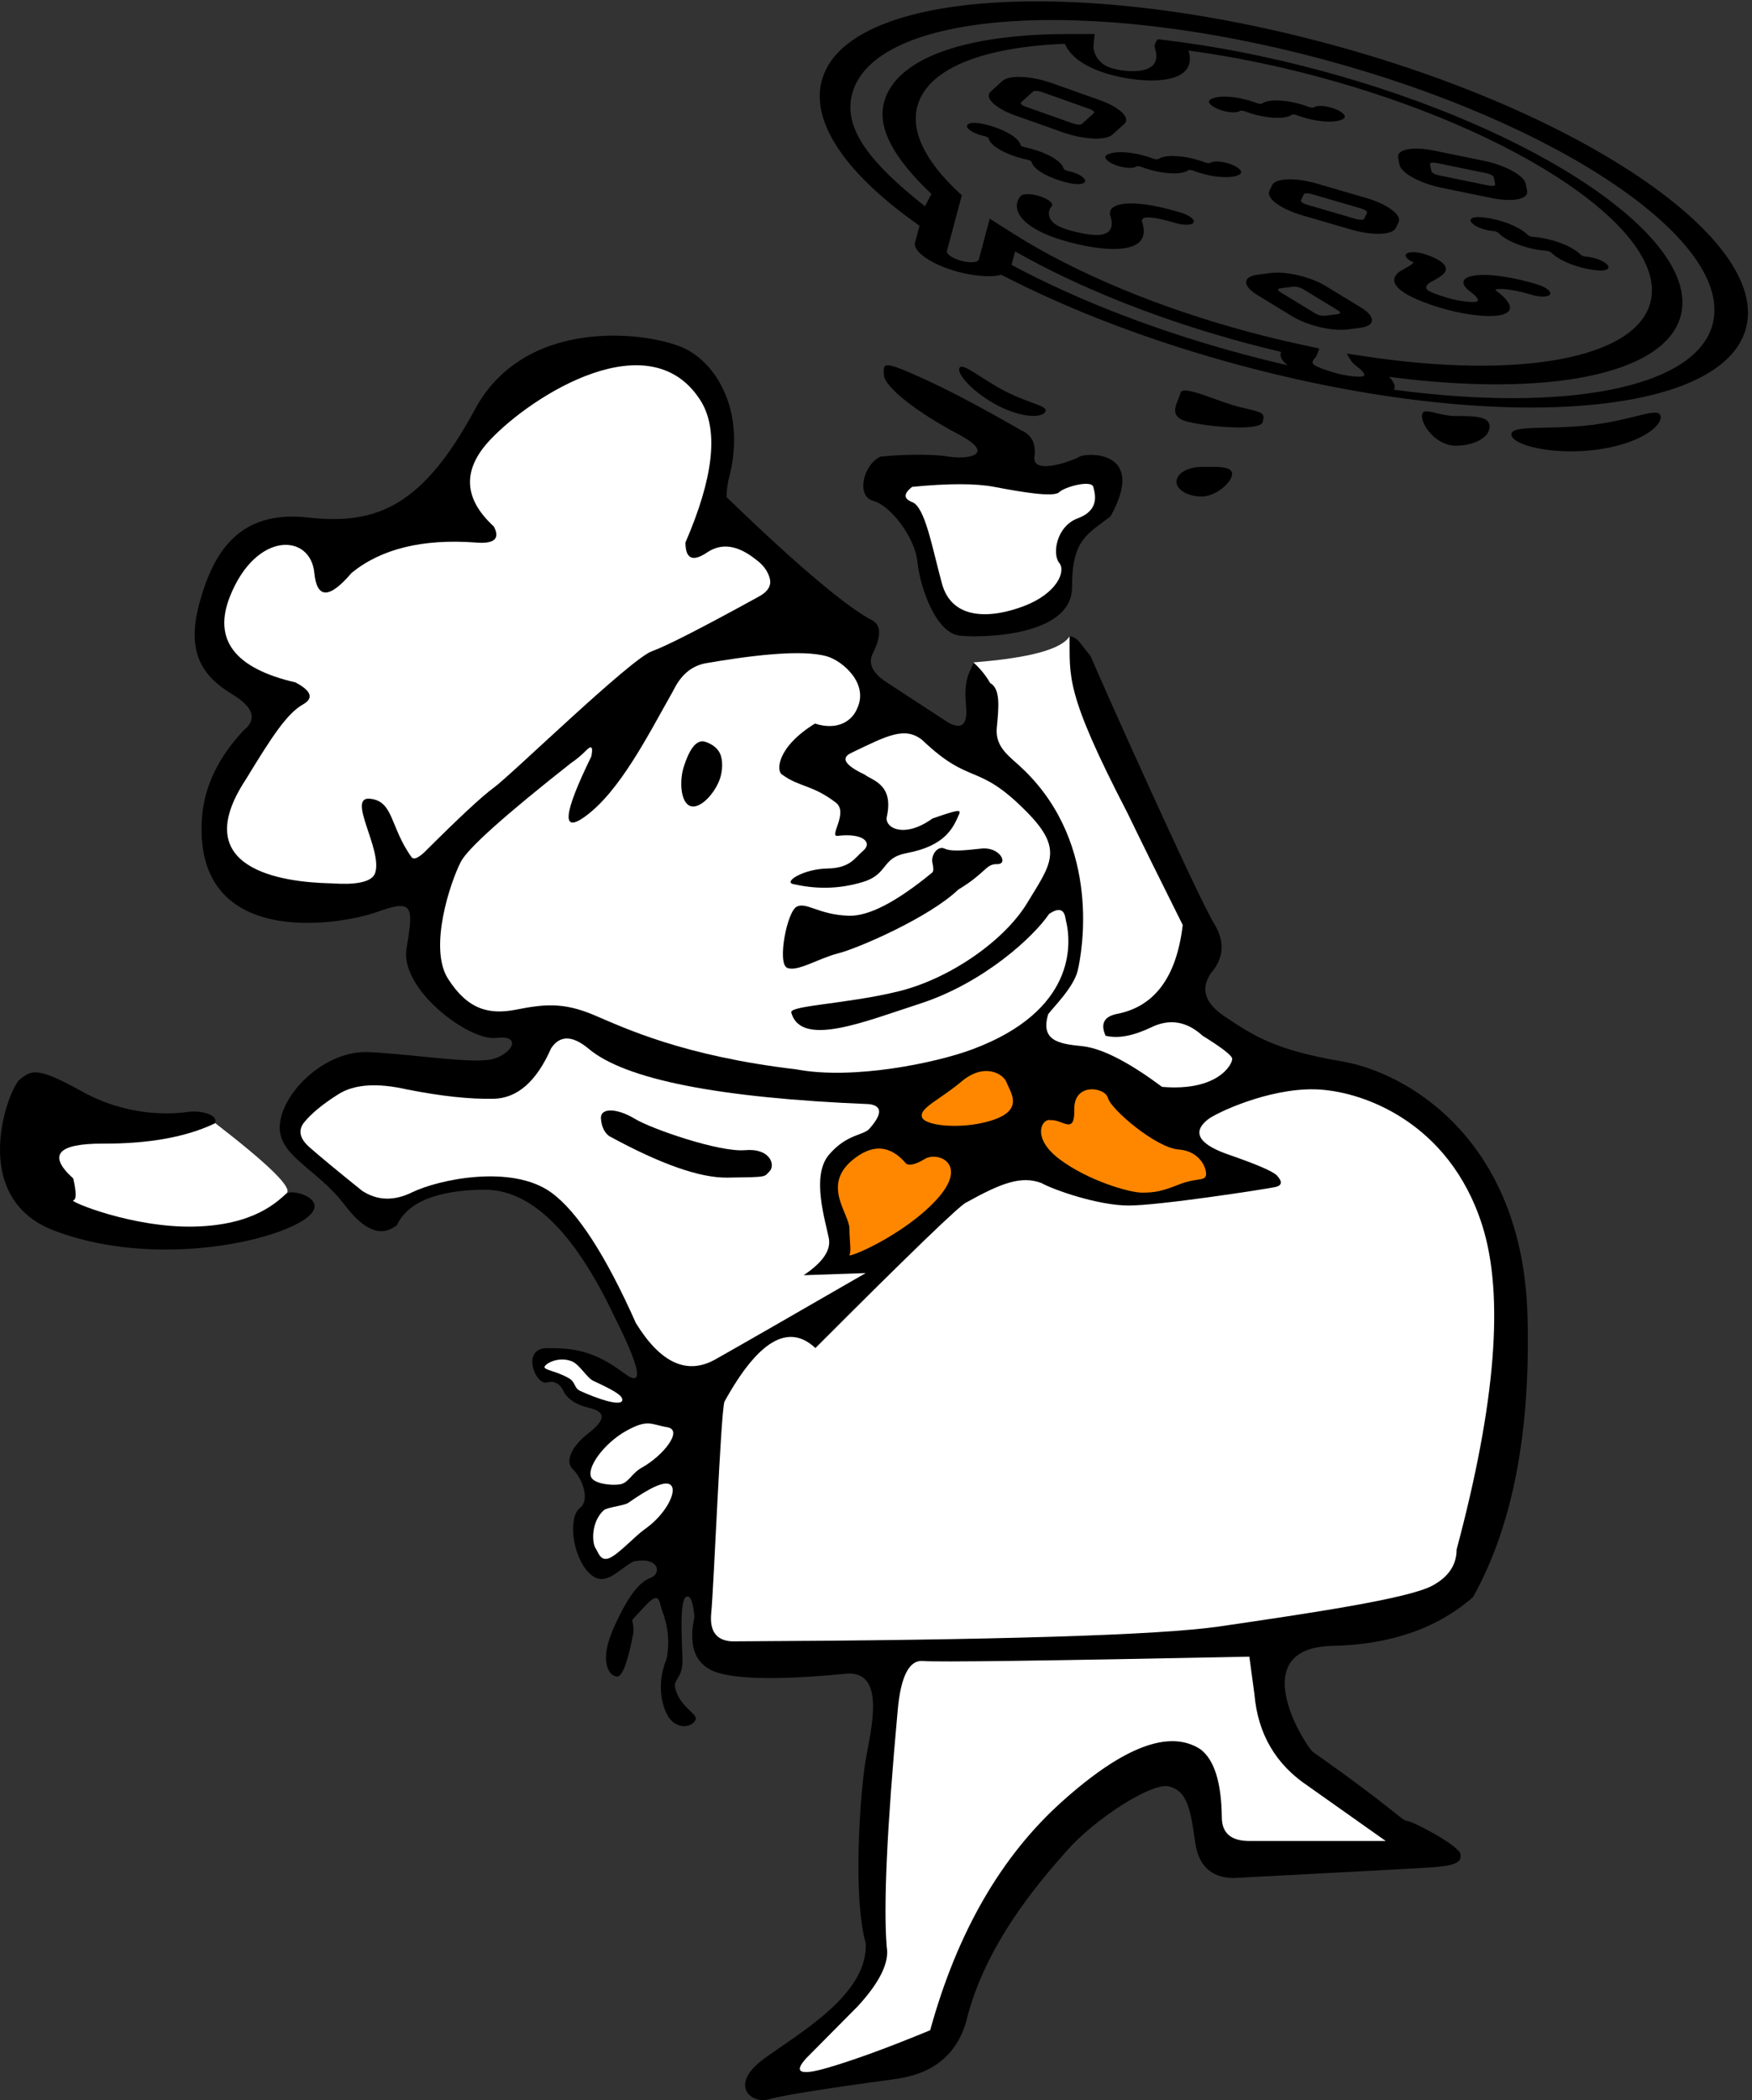 <?xml version="1.0" encoding="UTF-8"?>
<svg width="414px" height="496px" viewBox="0 0 414 496" version="1.1" xmlns="http://www.w3.org/2000/svg" xmlns:xlink="http://www.w3.org/1999/xlink">
    <rect x="0" y="0" width="414" height="496" fill="#333333" stroke="none"/>
    <!-- Generator: Sketch 47.1 (45422) - http://www.bohemiancoding.com/sketch -->
    <title>Pepis Guy 2</title>
    <desc>Created with Sketch.</desc>
    <defs></defs>
    <g id="Pepis-Guy" stroke="none" stroke-width="1" fill="none" fill-rule="evenodd">
        <g id="Pepis-Guy-2" transform="translate(0, -32)">
            <path d="M206.268,178.602 C208.229,179.787 208.229,182.341 206.268,186.265 C205.042,188.639 206.117,190.928 209.496,193.131 C212.874,195.335 217.682,198.477 223.92,202.559 C227.259,204.486 228.712,203.203 228.279,198.712 C227.629,191.974 229.334,190.618 230.055,188.485 C249.108,187.002 247.31,189.373 252.816,182.222 C254.83,182.752 254.893,183.579 257.7,186.932 C259.656,191.74 283.02,243.853 286.912,250.169 C289.507,254.38 289.23,258.296 286.081,261.918 C283.639,265.568 284.736,268.948 289.37,272.058 C296.323,276.723 301.474,280.022 317.078,282.671 C332.682,285.32 359.786,301.26 360.944,342.679 C361.716,370.291 357.428,392.464 348.079,409.196 C339.644,416.582 328.575,420.423 314.873,420.719 C294.319,421.162 307.61,443.021 310.174,445.726 C329.674,459.425 331.241,462.03 332.48,462.051 C333.719,462.073 344.79,467.871 345.122,469.925 C345.453,471.979 343.751,472.72 337.042,473.113 C332.569,473.376 317.341,474.189 291.358,475.554 C286.144,475.435 283.158,472.58 282.4,466.988 C281.263,458.601 280.289,454.915 276.219,453.909 C272.149,452.903 258.699,461.622 252.185,468.994 C245.67,476.366 232.637,491.285 228.279,509.582 C224.821,521.169 214.921,522.582 210.594,523.158 C206.268,523.735 185.944,526.509 181.77,527.787 C177.595,529.065 171.89,524.442 180.719,518.087 C189.548,511.731 205.056,502.911 204.585,490.999 C201.39,479.8 203.345,454.613 204.585,447.506 C205.826,440.399 209.487,426.361 199.824,427.302 C190.16,428.242 173.725,429.393 167.888,426.361 C163.997,424.341 162.736,420.164 164.107,413.831 C163.74,410.085 163.066,408.54 162.084,409.196 C160.612,410.181 161.093,418.3 161.262,423.792 C161.43,429.285 158.241,428.158 160.049,432.147 C161.857,436.135 165.495,436.965 164.107,438.602 C162.719,440.239 160.018,439.984 158.401,438.082 C156.784,436.179 154.75,430.473 157.52,423.792 C158.672,417.864 156.877,413.536 156.339,412.04 C155.801,410.544 155.932,407.501 152.553,411.165 C149.173,414.83 149.268,414.507 149.486,415.144 C149.631,415.569 149.704,416.345 149.704,417.472 C148.38,424.473 147.089,427.972 145.83,427.966 C143.942,427.957 141.401,424.459 145.057,416.376 C148.713,408.294 151.249,405.593 153.794,404.625 C156.339,403.657 155.842,399.571 149.704,400.775 C145.83,402.807 142.852,407.358 139.02,403.309 C135.188,399.26 134.252,390.32 136.995,388.184 C139.738,386.048 137.205,380.682 135.411,379.069 C133.617,377.456 134.539,374.029 139.02,370.523 C143.501,367.018 142.97,365.379 139.02,364.451 C136.387,363.832 134.509,362.689 133.386,361.023 C132.494,358.861 131.118,358.022 129.258,358.507 C126.467,359.234 123.104,350.422 129.258,350.401 C135.411,350.381 140.248,350.89 147.451,356.305 C152.253,359.915 151.455,355.373 145.057,342.679 C135.577,322.725 125.306,312.824 114.246,312.975 C103.185,313.126 96.369,315.913 93.799,321.337 C90.184,324.258 86.101,322.714 81.548,316.705 C74.72,307.691 65.179,304.906 66.16,297.197 C67.142,289.489 77.085,280.063 87.074,280.487 C97.062,280.911 111.381,283.296 116.19,282.18 C121,281.064 123.574,276.318 117.23,277.131 C110.886,277.943 94.484,265.676 96.057,256.048 C97.63,246.42 97.97,244.154 89.263,247.33 C80.555,250.507 44.894,256.606 47.8,224.272 C48.537,217.227 51.802,210.628 57.595,204.476 C60.835,201.861 59.919,199.019 54.847,195.951 C47.239,191.348 44.026,185.467 47.239,174.017 C50.452,162.567 56.404,152.358 72.833,154.23 C89.263,156.101 100.053,151.243 112.232,128.679 C124.411,106.115 154.394,110.536 162.084,114.442 C169.775,118.348 176.388,129.935 172.138,145.336 C171.842,146.811 171.694,148.175 171.694,149.428 C188.565,165.702 200.089,175.427 206.268,178.602 Z" id="body-copy-2" fill="#000000"></path>
            <path d="M297.776,118.648 C359.908,118.648 422.916,93.063 423.27,72.302 C424.108,43.295 363.866,31.942 301.734,31.942 C239.602,31.942 181.203,51.442 181.262,82.025 C183.94,104.493 235.644,118.648 297.776,118.648 Z" id="pizza-back-copy" transform="translate(302.27, 75.295) rotate(16) translate(-302.27, -75.295) "></path>
            <path d="M302.173,186.081 C332.273,186.081 342.377,116.647 338.792,72.35 C335.207,28.054 325.511,-39.993 299.352,-39.946 C274.657,-41.386 270.283,9.695 267.874,51.552 C266.752,71.052 263.928,95.304 268.184,122.354 C273.063,153.365 286.097,186.081 302.173,186.081 Z" id="pizza-front-copy" transform="translate(302.698, 73.053) rotate(-75) translate(-302.698, -73.053) "></path>
            <path d="M192.682,350.379 C186.298,344.396 179.13,348.625 171.178,363.064 C170.278,366.181 168.692,406.627 168.064,413 C167.645,417.248 169.281,419.466 172.971,419.653 C235.641,419.373 274.068,418.195 288.254,416.117 C309.531,413 332.703,409.586 338.451,406.503 C342.283,404.448 344.199,401.599 344.199,397.956 C353.457,363.408 355.48,337.904 350.267,321.443 C342.449,296.752 321.513,289.463 310.536,289.272 C299.558,289.081 287.348,294.856 285.431,296.383 C283.514,297.91 280.407,301.265 290.34,304.704 C296.962,306.996 300.755,308.63 301.717,309.605 C303.117,311.099 302.966,312.021 301.265,312.372 C298.713,312.898 273.79,316.747 266.619,316.717 C259.448,316.688 249.013,313.041 246.094,311.412 C241.322,309.605 236.587,311.412 228.341,315.992 C226.988,316.475 215.101,327.938 192.682,350.379 Z" id="Belly-Copy" fill="#FFFFFF"></path>
            <path d="M295.223,423.267 C247.122,424.242 221.42,424.583 218.115,424.293 C214.811,424.002 212.808,427.965 212.108,436.181 C209.591,463.615 208.734,482.169 209.537,491.844 C210.177,495.49 207.906,500.14 202.725,505.795 L190.567,518.058 C187.42,521.461 189.013,522.25 195.346,520.424 C201.679,518.597 209.83,515.621 219.801,511.496 C226.173,488.377 236.586,470.352 251.04,457.419 C265.494,444.486 276.367,440.39 283.661,445.133 C286.952,447.612 288.637,453.005 288.717,461.312 C288.767,464.971 290.936,466.8 295.223,466.8 L327.453,466.8 L309.096,453.822 C301.45,448.723 297.226,441.498 296.425,432.149 C296.218,430.615 295.818,427.655 295.223,423.267 Z" id="Legs-Copy" fill="#FFFFFF"></path>
            <path d="M205.433,292.772 C169.689,291.311 147.533,286.915 138.966,279.584 C135.185,276.495 132.272,276.495 130.228,279.584 C126.784,287.414 122.251,291.388 116.63,291.506 C111.009,291.623 104.197,290.89 96.194,289.307 C89.108,287.694 83.698,288.066 79.965,290.425 C76.232,292.783 73.523,295.016 71.837,297.125 C70.391,298.969 70.818,300.909 73.119,302.942 C75.419,304.976 79.566,308.407 85.561,313.235 C89.142,315.574 93.063,315.704 97.322,313.626 C103.71,310.508 120.964,306.937 130.228,313.626 C136.404,318.085 143.083,328.372 150.264,344.487 C156.11,353.97 162.383,356.819 169.084,353.033 C175.786,349.247 187.615,342.46 204.573,332.671 L189.904,333.177 C194.417,330.162 196.401,327.257 195.855,324.462 C195.035,320.27 191.646,309.734 195.855,304.761 C200.063,299.789 204.031,300.202 205.433,298.587 C208.498,295.136 208.498,293.198 205.433,292.772 Z" id="left-chest-copy" fill="#FFFFFF"></path>
            <path d="M252.742,182.267 C252.852,191.859 251.501,195.258 266.372,223.914 C269.841,231.077 274.21,239.925 279.478,250.457 C278.029,262.815 272.791,269.828 263.765,271.497 C260.857,272.146 260.017,273.853 261.246,276.617 C264.177,277.342 267.796,276.669 272.104,274.601 C276.411,272.532 280.435,273.204 284.176,276.617 C288.741,279.448 291.071,281.252 291.166,282.03 C291.308,283.198 287.947,289.821 274.596,288.696 C268.044,283.828 261.027,279.587 255.586,279.065 C250.145,278.544 245.791,277.74 247.705,271.497 C248.859,269.962 253.742,265.13 254.664,261.237 C255.586,257.344 260.52,231.781 241.908,213.805 C238.955,210.87 235.054,208.745 235.543,203.847 C236.032,198.949 236.427,194.672 233.972,193.306 C232.939,191.507 231.615,189.887 230,188.444 C243.285,187.403 250.866,185.344 252.742,182.267 Z" id="right-chest-copy" fill="#FFFFFF"></path>
            <path d="M134.901,212.24 C119.21,224.604 110.542,232.369 108.898,235.534 C106.43,240.282 101.207,255.872 105.872,263.166 C110.537,270.459 115.551,271.706 121.938,270.459 C128.326,269.213 132.932,268.596 140.294,271.706 C147.655,274.815 161.312,281.397 188.239,284.569 C201.395,287.076 220.896,283.139 229.807,279.813 C254.151,270.726 253.295,254.971 251.855,249.306 C251.697,248.683 251.618,245.335 247.91,247.842 C244.352,253.122 232.535,264.175 217.182,269.113 C204.51,273.189 189.258,279.539 186.984,271.13 C186.533,269.461 200.269,269.113 212.459,266.098 C224.447,263.132 237.311,254.185 242.696,245.314 C248.307,236.073 251.444,232.709 242.696,223.821 C230.833,211.769 229.525,217.831 217.905,206.757 C213.811,203.508 209.558,205.776 201.436,209.683 C200.408,210.177 197.133,211.559 204.328,214.948 C206.093,216.339 211.266,217.21 209.553,224.909 C208.981,227.479 213.607,230.16 220.332,225.32 C226.291,223.259 227.179,223.078 226.634,224.309 C225.294,227.337 223.55,231.762 214.192,233.497 C208.222,234.605 209.968,238.463 203.914,240.3 C197.87,242.133 192.484,241.928 187.456,240.807 C185.02,240.264 189.963,237.221 195.451,237.13 C200.94,237.039 201.995,234.594 203.914,232.985 C206.307,230.978 203.914,228.67 197.928,229.414 C195.75,229.691 200.59,223.926 197.514,221.563 C191.993,217.32 188.835,217.906 184.835,214.948 C183.415,214.237 183.418,208.539 192.577,202.893 C197.928,204.621 201.378,202.266 202.56,199.3 C205.342,193.429 199.093,188.099 195.451,187.029 C189.249,185.205 176.115,187.029 166.853,188.627 C161.489,189.552 159.605,194.216 158.875,195.502 C153.226,205.458 146.488,218.933 138.168,224.909 C132.622,228.892 133.142,224.14 139.729,210.653 C140.179,208.433 139.803,207.932 138.6,209.149 C137.397,210.366 136.164,211.397 134.901,212.24 Z" id="Face-Copy" fill="#FFFFFF"></path>
            <path d="M165.562,222.796 C168.047,222.796 170.177,217.971 170.177,214.381 C170.177,212.568 169.59,210.209 168.39,208.878 C167.213,207.573 165.436,207.278 164.206,207.278 C161.721,207.278 161.177,210.791 161.177,214.381 C161.177,217.971 163.077,222.796 165.562,222.796 Z" id="Eye-Copy" fill="#000000" transform="translate(165.677, 215.037) rotate(18) translate(-165.677, -215.037) "></path>
            <path d="M179.005,173.068 C165.76,180.343 157.439,184.591 154.043,185.813 C148.948,187.645 120.794,215.046 116.692,218.021 C113.958,220.004 108.465,225.113 100.213,233.345 C98.7,234.718 97.711,235.082 97.246,234.437 C92.138,227.339 93.056,221.208 87.439,220.642 C81.823,220.075 90.377,232.546 88.678,238.096 C87.642,241.483 79.684,240.658 78.079,240.622 C66.44,240.356 44.175,237.194 58.078,216.107 C64.294,205.898 67.801,200.522 71.626,198.35 C74.176,196.903 73.581,195.178 69.843,193.177 C55.416,189.847 50.257,183.053 54.367,172.795 C60.532,157.407 73.362,157.975 74.271,167.28 C74.878,173.483 77.823,173.483 83.107,167.28 C90.115,161.61 99.847,159.225 112.305,160.126 C116.786,160.52 118.249,159.26 116.692,156.344 C109.49,149.737 109.195,142.922 115.808,135.9 C125.727,125.367 153.936,107.446 165.783,126.992 C169.816,133.908 168.546,144.953 161.972,160.126 C161.976,163.994 163.68,164.779 167.085,162.478 C170.49,160.178 174.321,160.725 178.576,164.119 C180.322,165.366 181.429,166.862 181.897,168.607 C182.365,170.353 181.401,171.839 179.005,173.068 Z" id="hat-copy" fill="#FFFFFF"></path>
            <path d="M208.066,139.843 C212.547,139.363 220.172,139.136 224.168,139.843 C228.164,140.55 236.003,139.587 226.402,134.521 C216.801,129.455 209.041,123.472 208.863,120.54 C208.685,117.609 208.712,117.155 217.939,121.319 C224.09,124.095 231.872,128.194 241.286,133.617 C243.814,134.713 244.865,136.789 244.44,139.843 C243.802,144.424 253.684,140.749 255.124,139.843 C256.564,138.937 271.2,138.085 262.447,153.913 C257.156,158.104 253.291,159.203 253.327,170.667 C253.363,182.13 232.597,182.711 226.84,182.13 C221.083,181.549 217.398,170.61 216.788,164.695 C216.177,158.78 210.344,151.33 206.313,150.274 C202.283,149.217 203.937,141.748 208.066,139.843 Z" id="Path-3-Copy" fill="#000000"></path>
            <path d="M150.147,394.27 C155.832,394.27 161.129,391.624 161.129,389.529 C161.129,387.434 156.165,386.939 150.479,386.939 C149.265,386.939 145.768,384.907 144.686,385.049 C140.704,385.573 137.976,389.705 137.976,391.352 C137.976,392.409 137.051,394.613 139.417,395.08 C141.741,395.539 147.33,394.27 150.147,394.27 Z" id="Oval-Copy" fill="#FFFFFF" transform="translate(149.463, 390.111) rotate(-35) translate(-149.463, -390.111) "></path>
            <path d="M149.648,379.371 C155.564,379.371 162.689,376.375 159.598,373.927 C156.507,371.478 156.618,369.988 150.701,369.988 C144.785,369.988 138.155,373.01 138.155,375.672 C138.155,377.162 140.946,379.437 143.304,380.321 C145.161,381.018 147.041,379.371 149.648,379.371 Z" id="Oval-2-Copy" fill="#FFFFFF" transform="translate(149.25, 375.24) rotate(-29) translate(-149.25, -375.24) "></path>
            <path d="M137.514,367.997 C138.895,367.997 138.942,364.237 138.942,359.819 C138.942,358.185 141.117,355.166 140.977,353.239 C140.738,349.954 138.024,347.983 137.154,347.983 C136.223,347.983 137.383,350.781 137.059,354.383 C136.903,356.126 135.481,356.476 135.481,357.916 C135.481,362.334 136.133,367.997 137.514,367.997 Z" id="Oval-3-Copy" fill="#FFFFFF" transform="translate(138.232, 357.99) rotate(-65) translate(-138.232, -357.99) "></path>
            <path d="M215.536,146.987 C224.093,146.149 230.56,146.149 234.936,146.987 C241.501,148.244 249.035,149.5 250.292,148.244 C251.549,146.987 257.886,145.278 258.345,146.987 C258.804,148.696 259.875,152.482 254.713,154.399 C249.551,156.317 248.62,162.925 250.292,164.935 C251.964,166.946 249.729,172.194 241.916,175.158 C234.104,178.122 224.947,178.514 222.581,169.821 C220.214,161.128 218.608,151.763 215.536,150.579 C213.488,149.79 213.488,148.593 215.536,146.987 Z" id="right-hand-copy" fill="#FFFFFF"></path>
            <path d="M50.038,297.973 C44.772,300.701 38.142,303.726 27.629,303.026 C17.116,302.326 16.074,306.042 17.608,308.124 C19.142,310.206 21.354,312.046 19.214,315.249 C27.34,319.012 39.177,321.131 51.403,319.667 C63.629,318.202 65.957,313.65 68.934,313.594 C71.911,313.539 79.429,316.815 68.934,321.666 C58.439,326.517 33.815,330.537 12.93,322.696 C-7.955,314.856 2.1,288.817 4.746,286.877 C7.392,284.937 8.394,283.662 19.214,289.695 C30.035,295.729 40.105,295.197 44.305,294.622 C48.504,294.047 52.814,295.969 50.038,297.973 Z" id="left-hand-background-copy" fill="#000000"></path>
            <path d="M50.874,297.267 C44.088,300.526 35.268,302.135 24.414,302.097 C13.561,302.058 11.191,304.801 17.304,310.325 C18.071,313.629 18.071,315.35 17.304,315.488 C16.153,315.695 31.228,321.981 45.713,321.694 C60.199,321.408 65.597,315.701 67.737,313.819 C69.164,312.565 63.543,307.047 50.874,297.267 Z" id="left-hand-copy" fill="#FFFFFF"></path>
            <g id="specs-copy" transform="translate(225, 118.267)" fill="#000000">
                <path d="M59,31 C62.314,31 66.153,27.596 66.153,25.663 C66.153,23.73 62.314,24 59,24 C55.686,24 53,25.567 53,27.5 C53,29.433 55.686,31 59,31 Z" id="Oval-4"></path>
                <path d="M56.502,14.982 C62.024,14.982 73.578,13.248 73.578,11.039 C73.578,8.83 73.339,8.832 67.816,8.832 C62.293,8.832 53.097,6.533 53.097,8.742 C53.097,10.951 50.979,14.982 56.502,14.982 Z" id="Oval-5" transform="translate(63.138, 11.382) rotate(13) translate(-63.138, -11.382) "></path>
                <path d="M119,19 C123.418,19 127,16.985 127,14.5 C127,12.015 123.418,11.988 119,11.988 C114.582,11.988 111.012,9.503 111.012,11.988 C111.012,14.473 114.582,19 119,19 Z" id="Oval-6"></path>
                <path d="M151.479,20.187 C161.696,20.187 167.835,16.729 167.835,14.244 C167.835,11.759 161.696,14.244 151.479,14.244 C141.262,14.244 132.297,11.759 132.297,14.244 C132.297,16.729 141.262,20.187 151.479,20.187 Z" id="Oval-7" transform="translate(150.066, 16.663) rotate(-7) translate(-150.066, -16.663) "></path>
                <path d="M12.076,9.439 C18.623,9.439 22.556,7.223 22.556,5.631 C22.556,4.038 18.623,5.631 12.076,5.631 C5.529,5.631 -0.216,4.038 -0.216,5.631 C-0.216,7.223 5.529,9.439 12.076,9.439 Z" id="Oval-7-Copy" transform="translate(11.17, 7.181) rotate(27) translate(-11.17, -7.181) "></path>
            </g>
            <path d="M214.175,306.879 C210.356,302.354 206.079,302.081 201.344,306.061 C194.241,312.031 200.653,318.612 200.713,322.106 C200.773,325.601 201.194,327.495 200.713,328.393 C200.232,329.29 213.523,323.792 221.301,315.335 C229.078,306.879 221.592,303.863 218.557,305.707 C216.535,306.936 215.074,307.327 214.175,306.879 Z" id="tie-left-copy" fill="#FF8700"></path>
            <path d="M248.189,296.554 C246.218,296.085 243.61,300.686 250.342,305.761 C257.073,310.836 266.905,313.688 269.899,313.678 C272.893,313.667 274.568,313.351 278.543,311.771 C282.518,310.191 284.481,310.94 284.923,309.758 C285.366,308.576 283.977,303.906 278.543,303.493 C273.109,303.08 262.495,293.963 261.815,291.339 C261.134,288.715 253.737,287.632 253.863,293.963 C253.989,300.294 251.086,296.283 248.189,296.554 Z" id="tie-right-copy" fill="#FF8700"></path>
            <path d="M233.386,298.469 C240.656,298.469 238.97,293.617 238.97,291.304 C238.97,288.991 235.604,284.989 229.082,287.359 C222.56,289.73 217.368,289.835 217.368,292.149 C217.368,294.462 226.116,298.469 233.386,298.469 Z" id="tie-middle-copy" fill="#FF8700" transform="translate(228.254, 292.552) rotate(-20) translate(-228.254, -292.552) "></path>
            <path d="M220.336,238.035 C211.843,245.032 205.239,248.448 200.524,248.281 C193.452,248.03 190.7,245.05 188.339,246.092 C185.978,247.133 183.617,259.477 185.978,260.563 C188.339,261.648 193.463,258.312 198.065,257.159 C202.668,256.006 219.546,248.708 226.434,242.11 C233.179,238.035 232.843,236.053 235.63,236.088 C238.418,236.122 236.239,231.948 231.925,232.412 C227.61,232.877 224.828,233.167 223.187,232.412 C221.547,231.658 219.928,234.009 220.336,235.786 C220.607,236.971 220.607,237.721 220.336,238.035 Z" id="smile-copy" fill="#000000"></path>
            <path d="M143.911,300.301 C156.083,306.94 165.395,310.216 171.847,310.13 C181.525,310 180.502,310.029 181.877,308.598 C183.252,307.168 182.025,303.11 176.036,303.645 C170.048,304.18 153.99,298.655 149.98,296.219 C145.97,293.782 141.796,293.457 142.008,296.219 C142.149,298.06 142.784,299.421 143.911,300.301 Z" id="Path-2-Copy" fill="#000000"></path>
            <path d="M303.378,40.915 C241.046,40.915 190.338,58.578 190.338,80.286 C190.338,90.456 201.397,100.072 221.522,107.428 L221.522,111.512 C221.522,113.757 226.768,115.585 233.215,115.585 C234.174,115.585 235.094,115.533 235.987,115.457 C236.252,115.434 236.501,115.401 236.759,115.373 C237.398,115.301 238.01,115.214 238.598,115.105 C238.832,115.063 239.062,115.024 239.284,114.976 C240.017,114.82 240.703,114.644 241.319,114.437 C241.343,114.429 241.37,114.424 241.389,114.417 C242.056,114.19 242.621,113.932 243.116,113.655 C243.143,113.64 243.186,113.628 243.214,113.613 C261.234,117.573 281.924,119.657 303.378,119.657 C365.71,119.657 416.418,101.995 416.418,80.286 C416.418,58.578 365.71,40.915 303.378,40.915 L303.378,40.915 L303.378,40.915 L303.378,40.915 L303.378,40.915 L303.378,40.915 L303.378,40.915 L303.378,40.915 L303.378,40.915 Z M348.913,71.186 C347.046,71.558 346.395,72.388 347.463,73.038 C348.535,73.69 350.917,73.918 352.78,73.543 C353.248,73.449 353.84,73.505 354.109,73.669 C355.271,74.378 357.158,74.887 359.414,75.103 C361.675,75.317 364.041,75.213 366.072,74.807 C366.536,74.715 367.136,74.772 367.401,74.933 C369.019,75.919 371.981,76.471 375.029,76.471 C376.503,76.471 378,76.342 379.368,76.07 C381.235,75.699 381.886,74.868 380.818,74.218 C379.754,73.567 377.376,73.341 375.501,73.713 C375.037,73.805 374.437,73.748 374.172,73.586 C371.767,72.124 366.399,71.617 362.205,72.45 C361.913,72.509 361.64,72.499 361.469,72.483 C361.293,72.465 361.048,72.424 360.88,72.323 C359.718,71.614 357.832,71.106 355.571,70.89 C353.314,70.677 350.952,70.782 348.913,71.186 L348.913,71.186 L348.913,71.186 L348.913,71.186 L348.913,71.186 L348.913,71.186 L348.913,71.186 L348.913,71.186 L348.913,71.186 Z M282.797,62.583 C283.159,62.62 283.53,62.637 283.888,62.637 C285.576,62.637 287.131,62.253 287.626,61.66 C287.778,61.479 288.312,61.369 288.835,61.428 C293.481,61.901 298.353,60.967 299.71,59.352 C299.862,59.171 300.392,59.063 300.922,59.12 C303.175,59.348 305.541,59.257 307.592,58.866 C309.646,58.473 311.139,57.826 311.794,57.042 C312.398,56.323 311.209,55.568 309.143,55.359 C307.081,55.146 304.918,55.563 304.31,56.282 C304.157,56.464 303.62,56.563 303.101,56.513 C298.455,56.036 293.579,56.973 292.226,58.59 C292.074,58.771 291.532,58.874 291.018,58.821 C286.379,58.343 281.499,59.281 280.142,60.898 C279.542,61.619 280.731,62.374 282.797,62.583 L282.797,62.583 L282.797,62.583 L282.797,62.583 L282.797,62.583 L282.797,62.583 L282.797,62.583 L282.797,62.583 L282.797,62.583 Z M235.542,85.257 C237.46,85.724 239.783,85.899 242.095,85.763 C242.625,85.718 243.132,85.854 243.225,86.04 C243.974,87.52 247.684,88.564 251.859,88.564 C252.358,88.564 252.869,88.549 253.375,88.519 C255.496,88.389 256.915,87.687 256.544,86.947 C256.174,86.208 254.167,85.725 252.035,85.843 C251.497,85.88 250.998,85.754 250.904,85.569 C250.066,83.911 245.521,82.787 240.746,83.089 C240.427,83.102 240.169,83.068 240.021,83.033 C239.869,82.996 239.682,82.928 239.62,82.813 C239.214,82.008 237.936,81.309 236.018,80.84 C234.1,80.371 231.773,80.19 229.462,80.334 C227.341,80.464 225.926,81.167 226.3,81.906 C226.675,82.645 228.702,83.141 230.818,83.007 C231.138,82.991 231.395,83.027 231.547,83.063 C231.699,83.099 231.886,83.167 231.949,83.283 C232.346,84.086 233.625,84.787 235.542,85.257 L235.542,85.257 L235.542,85.257 L235.542,85.257 L235.542,85.257 L235.542,85.257 L235.542,85.257 L235.542,85.257 L235.542,85.257 Z M262.532,81.59 C262.894,81.626 263.264,81.644 263.623,81.644 C265.311,81.644 266.866,81.26 267.361,80.666 C267.509,80.486 268.043,80.377 268.569,80.434 C273.208,80.912 278.092,79.974 279.445,78.359 C279.597,78.178 280.127,78.072 280.653,78.126 C285.295,78.599 290.172,77.665 291.528,76.051 C292.132,75.331 290.944,74.576 288.878,74.367 C286.823,74.162 284.648,74.571 284.044,75.29 C283.951,75.403 283.74,75.463 283.576,75.493 C283.417,75.522 283.156,75.554 282.836,75.521 C278.19,75.049 273.317,75.983 271.961,77.598 C271.809,77.779 271.259,77.882 270.748,77.829 C266.11,77.354 261.23,78.289 259.873,79.906 C259.277,80.626 260.462,81.381 262.532,81.59 L262.532,81.59 L262.532,81.59 L262.532,81.59 L262.532,81.59 L262.532,81.59 L262.532,81.59 L262.532,81.59 L262.532,81.59 Z M366.084,83.033 C358.857,82.805 352.562,83.771 350.071,85.475 C348.469,86.571 348.867,87.809 351.112,88.708 C352.067,89.089 354.191,90.04 353.353,90.629 C352.554,91.188 349.221,91.655 346.524,91.593 C343.951,91.532 342.084,91.321 341.406,91.014 C340.849,90.76 340.778,90.274 341.199,89.525 C341.293,89.355 341.73,88.937 342.112,88.569 C343.694,87.047 345.487,85.322 343.433,84.075 C342.536,83.531 341.016,83.166 339.13,83.045 L338.537,83.012 C336.401,82.911 334.581,83.443 334.292,84.184 C334.062,84.777 335.049,85.335 336.541,85.588 C336.343,86.146 335.282,87.164 334.783,87.643 C334.234,88.173 333.758,88.63 333.548,89.005 C332.99,89.999 332.562,91.461 335.228,92.668 C337.356,93.633 340.981,94.182 345.998,94.301 C346.341,94.309 346.688,94.313 347.042,94.313 C352.055,94.313 357.968,93.499 360.338,91.836 C361.55,90.986 362.728,89.217 356.998,86.925 C356.892,86.883 356.811,86.85 357.021,86.707 C357.711,86.235 360.533,85.593 365.409,85.737 C367.561,85.811 369.444,85.25 369.631,84.503 C369.814,83.758 368.228,83.098 366.084,83.033 L366.084,83.033 L366.084,83.033 L366.084,83.033 L366.084,83.033 L366.084,83.033 L366.084,83.033 L366.084,83.033 L366.084,83.033 Z M280.326,88.45 C272.803,88.212 268.846,89.12 266.854,89.915 C264.477,90.864 263.615,92.182 264.492,93.533 C265.981,95.824 265.599,97.513 263.389,98.412 C261.191,99.307 257.347,99.319 255.8,99.282 C254.159,99.244 252.986,99.041 252.109,98.643 C250.074,97.721 249.93,95.923 250.479,94.942 C250.889,94.206 249.513,93.493 247.4,93.349 C245.272,93.201 243.237,93.685 242.828,94.422 C242.087,95.747 241.908,98.474 245.93,100.298 C248.176,101.313 251.407,101.9 255.274,101.991 C255.769,102.002 256.26,102.008 256.743,102.008 C261.896,102.008 266.422,101.355 269.314,100.177 C273.247,98.578 274.182,96.139 272.101,92.933 C271.91,92.641 271.742,92.095 272.732,91.699 C273.867,91.245 276.319,91.05 279.655,91.154 C281.799,91.223 283.69,90.667 283.877,89.92 C284.06,89.172 282.473,88.515 280.326,88.45 L280.326,88.45 L280.326,88.45 L280.326,88.45 L280.326,88.45 L280.326,88.45 L280.326,88.45 L280.326,88.45 L280.326,88.45 Z M229.317,111.512 L229.317,106.326 L229.317,97.885 L228.666,97.543 C218.891,92.421 213.726,86.454 213.726,80.286 C213.726,71.308 224.527,62.955 243.58,57.029 C245.279,59.251 248.928,61.128 255.274,61.277 C259.854,61.392 264.847,60.604 268.207,59.234 C271.536,57.88 274.904,55.358 272.198,51.009 C282.189,49.715 292.663,49.061 303.378,49.061 C352.811,49.061 393.03,63.068 393.03,80.286 C393.03,93.924 367.986,105.878 330.71,110.029 L326.832,110.461 L328.243,111.791 C328.484,112.018 328.901,112.36 329.736,112.693 C330.691,113.074 332.815,114.023 331.977,114.614 C331.178,115.175 327.849,115.639 325.148,115.578 C322.575,115.517 320.708,115.306 320.03,114.999 C319.472,114.746 319.402,114.258 319.819,113.51 C319.991,113.203 320.092,112.899 320.123,112.602 L320.287,110.99 L315.703,111.208 C311.513,111.411 307.365,111.512 303.378,111.512 C281.292,111.512 260.068,108.685 243.611,103.555 L237.113,101.528 L237.113,108.909 L237.113,111.512 C237.113,112.261 235.363,112.869 233.215,112.869 C231.068,112.869 229.317,112.261 229.317,111.512 L229.317,111.512 L229.317,111.512 L229.317,111.512 L229.317,111.512 L229.317,111.512 L229.317,111.512 L229.317,111.512 L229.317,111.512 Z M244.909,110.734 L244.909,107.435 C261.721,111.832 282.185,114.227 303.378,114.227 C306.122,114.227 308.929,114.184 311.766,114.097 C311.665,114.918 312.059,115.844 313.848,116.656 C313.926,116.692 314.043,116.717 314.128,116.752 C310.593,116.878 307.007,116.942 303.378,116.942 C282.411,116.942 262.255,114.788 244.909,110.734 L244.909,110.734 L244.909,110.734 L244.909,110.734 L244.909,110.734 L244.909,110.734 L244.909,110.734 L244.909,110.734 L244.909,110.734 Z M337.917,113.178 C375.719,108.196 400.767,95.663 400.767,81.444 C400.767,62.729 357.051,47.503 303.319,47.503 C290.67,47.503 278.325,48.343 266.631,50 L264.48,50.305 L264.226,51.11 C264.063,51.634 264.133,52.138 264.437,52.606 C266.612,55.956 264.437,57.729 262.231,58.629 C260.083,59.502 257.393,59.78 255.745,59.727 C252.194,59.643 250.455,57.116 250.194,55.544 L249.769,52.978 L243.922,54.546 C219.739,61.032 205.871,70.837 205.871,81.444 C205.871,88.009 212.087,93.939 222.292,99.43 L221.574,102.65 C206.43,96.144 198.075,89.911 198.075,81.444 C198.075,61.231 245.286,44.788 303.319,44.788 C361.351,44.788 408.562,61.231 408.562,81.444 C408.562,97.187 379.917,110.641 339.83,115.821 C340.033,115.12 339.678,114.229 337.917,113.178 Z M317.937,96.338 C313.933,95.163 307.931,95.34 304.551,96.733 L301.721,97.9 C300.084,98.575 299.301,99.432 299.515,100.313 C299.729,101.192 300.914,101.991 302.852,102.562 L312.164,105.301 C313.895,105.81 316.038,106.081 318.276,106.081 C318.545,106.081 318.818,106.077 319.087,106.069 C321.616,105.994 323.908,105.583 325.545,104.907 L328.379,103.738 C331.755,102.345 331.248,100.254 327.249,99.076 L317.937,96.338 L317.937,96.338 L317.937,96.338 L317.937,96.338 L317.937,96.338 L317.937,96.338 L317.937,96.338 L317.937,96.338 L317.937,96.338 Z M322.423,101.987 L319.589,103.156 C319.192,103.318 318.697,103.355 318.432,103.362 C318.163,103.373 317.656,103.362 317.188,103.223 L307.876,100.486 C307.408,100.348 307.303,100.174 307.28,100.082 C307.26,99.991 307.28,99.813 307.677,99.65 L310.511,98.483 C311.115,98.23 312.195,98.2 312.912,98.412 L322.224,101.149 C322.938,101.361 323.031,101.737 322.423,101.987 L322.423,101.987 L322.423,101.987 L322.423,101.987 L322.423,101.987 L322.423,101.987 L322.423,101.987 L322.423,101.987 L322.423,101.987 Z M327.338,64.139 C327.767,65.01 329.143,65.771 331.221,66.281 C332.842,66.68 334.737,66.888 336.678,66.888 C337.216,66.888 337.761,66.872 338.303,66.839 L350.317,66.124 C352.819,65.976 355.002,65.496 356.468,64.776 C357.933,64.055 358.502,63.176 358.077,62.306 L357.337,60.799 C356.908,59.927 355.532,59.167 353.462,58.657 C351.392,58.148 348.874,57.948 346.376,58.097 L334.362,58.813 C331.86,58.961 329.677,59.441 328.212,60.162 C326.746,60.883 326.177,61.762 326.602,62.63 L327.338,64.139 L327.338,64.139 L327.338,64.139 L327.338,64.139 L327.338,64.139 L327.338,64.139 L327.338,64.139 L327.338,64.139 L327.338,64.139 Z M334.569,61.73 C334.721,61.654 335.064,61.524 335.668,61.487 L347.682,60.772 C347.783,60.766 347.88,60.764 347.974,60.764 C348.43,60.764 348.773,60.829 348.952,60.872 C349.167,60.925 349.541,61.046 349.646,61.257 L350.387,62.764 C350.492,62.974 350.25,63.131 350.098,63.205 C349.946,63.281 349.603,63.41 348.995,63.448 L336.978,64.163 C336.37,64.193 335.926,64.116 335.711,64.063 C335.497,64.011 335.119,63.89 335.017,63.68 L334.277,62.172 C334.179,61.961 334.417,61.805 334.569,61.73 L334.569,61.73 L334.569,61.73 L334.569,61.73 L334.569,61.73 L334.569,61.73 L334.569,61.73 L334.569,61.73 L334.569,61.73 Z M302.727,74.324 C300.821,74.907 299.687,75.714 299.527,76.596 L299.25,78.124 C298.919,79.943 302.902,81.518 308.129,81.634 L320.295,81.902 C320.501,81.906 320.7,81.909 320.907,81.909 C323.218,81.909 325.425,81.62 327.171,81.083 C329.077,80.5 330.211,79.693 330.371,78.811 L330.648,77.283 C330.979,75.464 326.995,73.889 321.768,73.772 L309.607,73.505 C307.081,73.466 304.629,73.74 302.727,74.324 L302.727,74.324 L302.727,74.324 L302.727,74.324 L302.727,74.324 L302.727,74.324 L302.727,74.324 L302.727,74.324 L302.727,74.324 Z M322.864,77.111 L322.587,78.64 C322.548,78.851 322.213,78.986 322.018,79.045 C321.819,79.105 321.39,79.206 320.782,79.192 L308.621,78.925 C307.681,78.903 306.968,78.622 307.026,78.296 L307.303,76.767 C307.342,76.556 307.677,76.421 307.872,76.361 C308.071,76.3 308.496,76.192 309.108,76.215 L321.265,76.482 C322.209,76.504 322.922,76.785 322.864,77.111 L322.864,77.111 L322.864,77.111 L322.864,77.111 L322.864,77.111 L322.864,77.111 L322.864,77.111 L322.864,77.111 L322.864,77.111 Z M236.716,76.418 L248.6,77.358 L248.604,77.358 C249.306,77.412 250.008,77.439 250.698,77.439 C255.036,77.439 258.965,76.397 259.963,74.864 L262.029,71.69 C262.59,70.828 262.157,69.943 260.805,69.195 C259.452,68.447 257.343,67.927 254.872,67.731 L242.987,66.793 C240.512,66.596 237.967,66.749 235.823,67.221 C233.675,67.692 232.182,68.426 231.625,69.286 L229.559,72.46 C228.994,73.322 229.43,74.208 230.787,74.958 C232.136,75.706 234.244,76.224 236.716,76.418 L236.716,76.418 L236.716,76.418 L236.716,76.418 L236.716,76.418 L236.716,76.418 L236.716,76.418 L236.716,76.418 L236.716,76.418 Z M239.226,69.887 C239.362,69.681 239.756,69.567 239.978,69.518 C240.2,69.47 240.672,69.396 241.261,69.442 L253.145,70.38 C253.746,70.426 254.069,70.564 254.21,70.64 C254.35,70.719 254.564,70.879 254.428,71.088 L252.362,74.263 C252.155,74.579 251.251,74.785 250.327,74.709 L238.439,73.77 C237.846,73.724 237.519,73.586 237.382,73.509 C237.242,73.432 237.028,73.27 237.16,73.062 L239.226,69.887 L239.226,69.887 L239.226,69.887 L239.226,69.887 L239.226,69.887 L239.226,69.887 L239.226,69.887 L239.226,69.887 L239.226,69.887 Z" id="pizza-1" fill="#000000" transform="translate(303.378, 80.286) rotate(15) translate(-303.378, -80.286) "></path>
        </g>
    </g>
</svg>